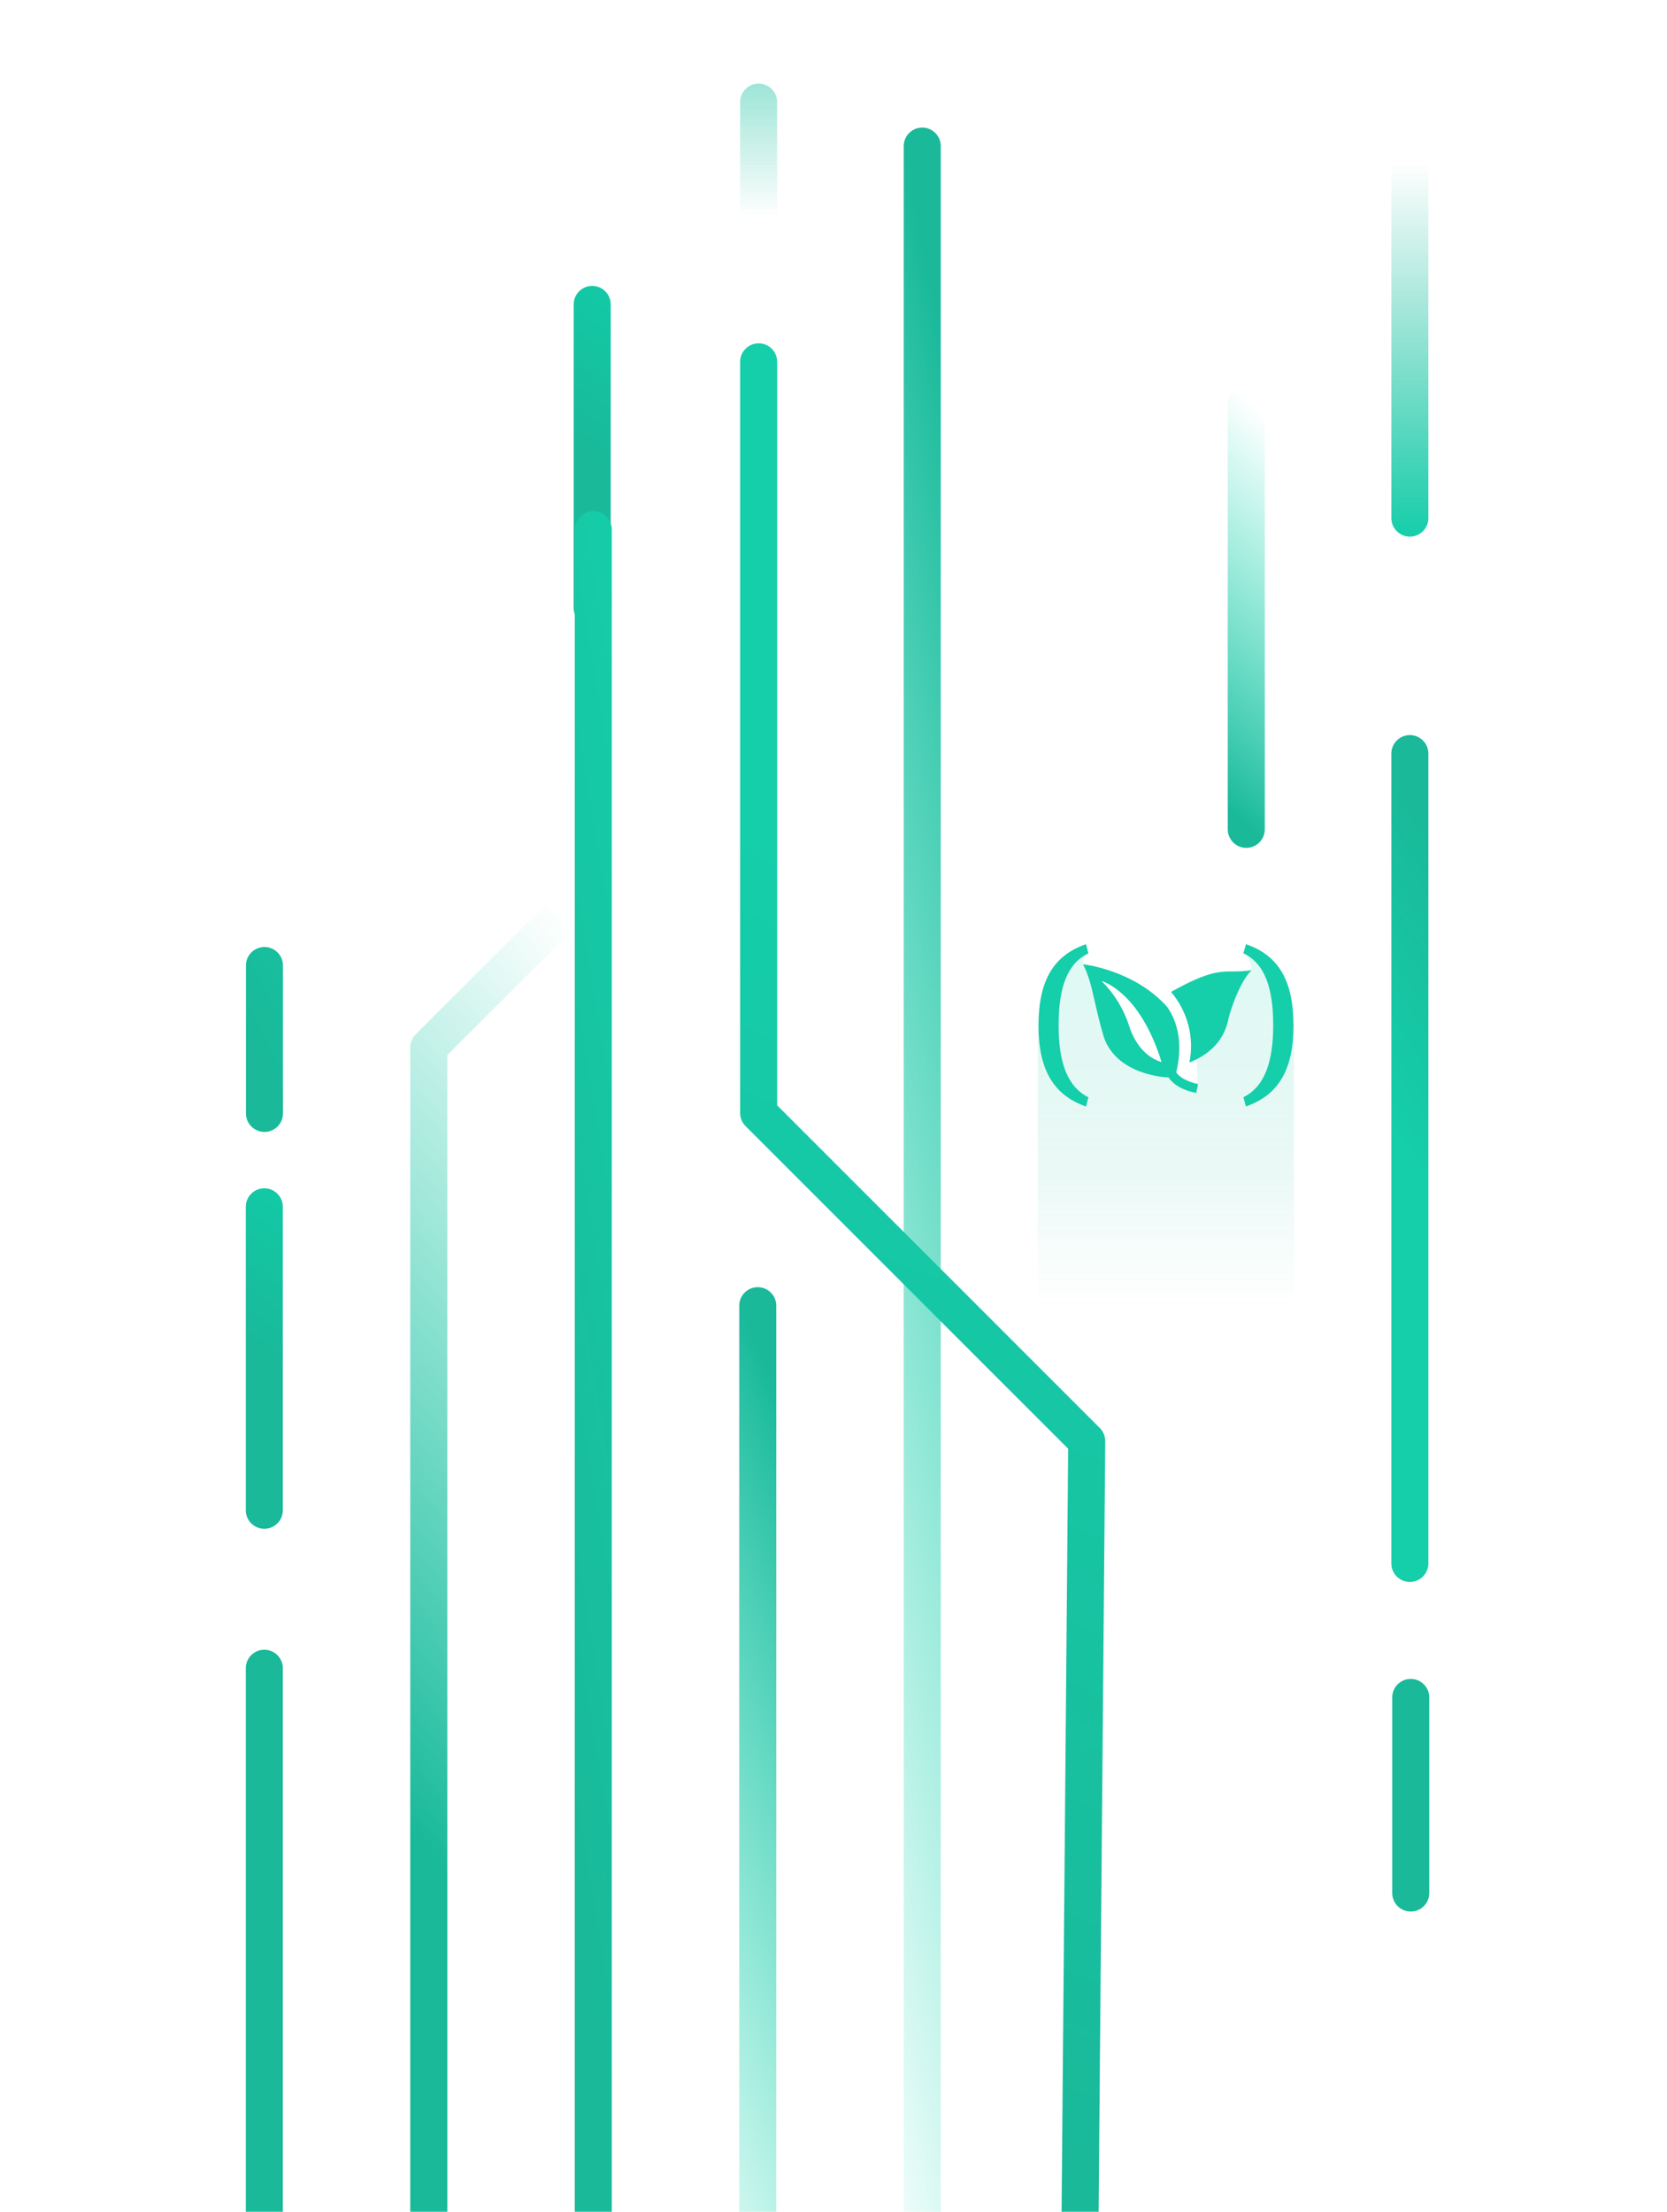 <svg width="618" height="820" viewBox="0 0 618 820" fill="none" xmlns="http://www.w3.org/2000/svg">
<mask id="mask0" mask-type="alpha" maskUnits="userSpaceOnUse" x="0" y="0" width="618" height="820">
<rect width="618" height="820" fill="#2F5C68"/>
</mask>
<g mask="url(#mask0)">
<path fill-rule="evenodd" clip-rule="evenodd" d="M522.67 586.41C518.879 586.41 515.805 583.336 515.805 579.545L515.805 279.354C515.805 275.563 518.879 272.489 522.67 272.489C526.462 272.489 529.535 275.563 529.535 279.354L529.535 579.545C529.535 583.336 526.462 586.41 522.67 586.41Z" fill="url(#paint0_linear)"/>
<path fill-rule="evenodd" clip-rule="evenodd" d="M522.67 198.921C518.879 198.921 515.805 195.848 515.805 192.056L515.805 51.865C515.805 48.074 518.879 45 522.67 45C526.462 45 529.535 48.074 529.535 51.865L529.535 192.056C529.535 195.848 526.462 198.921 522.67 198.921Z" fill="url(#paint1_linear)"/>
<path fill-rule="evenodd" clip-rule="evenodd" d="M462.024 314.289C458.232 314.289 455.159 311.215 455.159 307.423L455.158 149.663C455.158 145.871 458.232 142.797 462.024 142.797C465.815 142.797 468.889 145.871 468.889 149.663L468.889 307.423C468.889 311.215 465.815 314.289 462.024 314.289Z" fill="url(#paint2_linear)"/>
<path fill-rule="evenodd" clip-rule="evenodd" d="M523 708.588C519.208 708.588 516.135 705.515 516.135 701.723L516.135 629.224C516.135 625.432 519.208 622.359 523 622.359C526.792 622.359 529.865 625.432 529.865 629.224L529.865 701.723C529.865 705.515 526.792 708.588 523 708.588Z" fill="#19B99A"/>
<path fill-rule="evenodd" clip-rule="evenodd" d="M281.249 31C285.04 31 288.114 34.074 288.114 37.865L288.114 98.056C288.114 101.848 285.04 104.921 281.249 104.921C277.457 104.921 274.384 101.848 274.384 98.056L274.384 37.865C274.384 34.074 277.457 31 281.249 31Z" fill="url(#paint3_linear)"/>
<path fill-rule="evenodd" clip-rule="evenodd" d="M341.896 47.296C345.688 47.296 348.761 50.37 348.761 54.162L348.761 931.922C348.761 935.714 345.688 938.787 341.896 938.787C338.105 938.787 335.031 935.714 335.031 931.922L335.031 54.162C335.031 50.37 338.105 47.296 341.896 47.296Z" fill="url(#paint4_linear)"/>
<path fill-rule="evenodd" clip-rule="evenodd" d="M280.921 477.14C284.712 477.14 287.786 480.213 287.786 484.005L287.786 931.921C287.786 935.713 284.712 938.786 280.921 938.786C277.129 938.786 274.055 935.713 274.055 931.921L274.055 484.005C274.055 480.213 277.129 477.14 280.921 477.14Z" fill="url(#paint5_linear)"/>
<path fill-rule="evenodd" clip-rule="evenodd" d="M407.733 529.359C409.035 530.661 409.759 532.432 409.743 534.273L404.714 1118.39C404.682 1122.18 401.582 1125.23 397.79 1125.2C393.999 1125.16 390.952 1122.06 390.985 1118.27L395.989 537.033L276.397 417.444C275.11 416.157 274.387 414.41 274.387 412.59L274.387 134.131C274.387 130.34 277.46 127.266 281.252 127.266C285.043 127.266 288.117 130.34 288.117 134.131L288.117 409.746L407.733 529.359Z" fill="url(#paint6_linear)"/>
<path fill-rule="evenodd" clip-rule="evenodd" d="M219.543 105.98C223.334 105.98 226.408 109.054 226.408 112.846L226.408 225.331C226.408 229.122 223.334 232.196 219.543 232.196C215.751 232.196 212.678 229.122 212.678 225.331L212.678 112.846C212.678 109.054 215.751 105.98 219.543 105.98Z" fill="url(#paint7_linear)"/>
<path fill-rule="evenodd" clip-rule="evenodd" d="M219.943 189.467C223.735 189.467 226.809 192.541 226.809 196.332L226.808 931.923C226.808 935.714 223.735 938.788 219.943 938.788C216.152 938.788 213.078 935.714 213.078 931.923L213.078 196.332C213.078 192.541 216.152 189.467 219.943 189.467Z" fill="url(#paint8_linear)"/>
<path fill-rule="evenodd" clip-rule="evenodd" d="M283.553 263.674C286.234 266.355 286.234 270.702 283.553 273.383L165.829 391.107L165.829 931.922C165.829 935.714 162.755 938.787 158.963 938.787C155.172 938.787 152.098 935.713 152.098 931.922L152.098 388.263C152.098 386.443 152.822 384.697 154.109 383.409L273.844 263.674C276.525 260.993 280.872 260.993 283.553 263.674Z" fill="url(#paint9_linear)"/>
<path fill-rule="evenodd" clip-rule="evenodd" d="M97.988 611.535C101.779 611.535 104.853 614.609 104.853 618.4L104.853 931.923C104.853 935.715 101.779 938.789 97.987 938.789C94.196 938.789 91.122 935.715 91.122 931.923L91.122 618.4C91.122 614.609 94.196 611.535 97.988 611.535Z" fill="#19B99A"/>
<path fill-rule="evenodd" clip-rule="evenodd" d="M98.043 351.038C101.834 351.038 104.908 354.112 104.908 357.903L104.908 412.728C104.908 416.519 101.834 419.593 98.043 419.593C94.251 419.593 91.177 416.519 91.177 412.728L91.177 357.903C91.177 354.112 94.251 351.038 98.043 351.038Z" fill="url(#paint10_linear)"/>
<path fill-rule="evenodd" clip-rule="evenodd" d="M97.987 440.487C101.778 440.487 104.852 443.56 104.852 447.352L104.852 559.837C104.852 563.629 101.778 566.702 97.987 566.702C94.195 566.702 91.122 563.629 91.122 559.837L91.122 447.352C91.122 443.56 94.195 440.487 97.987 440.487Z" fill="url(#paint11_linear)"/>
</g>
<path opacity="0.7" d="M384.713 379.988C384.713 379.988 398.5 353.493 400 353.493C400.657 353.493 402.792 352.632 403 353.493C401.5 354.5 401.5 357.485 401.5 357.485L425.713 395.488L433.713 396.988L444 401.993C444 401.993 444 397.493 443.5 392.493C443 387.493 451.669 363.262 463.713 359.988C464.726 359.713 463 355.5 462 353.5C462.061 353.23 464.312 354.542 464.5 354.492C469.455 353.192 479.713 379.988 479.713 379.988V520.988H384.713V379.988Z" fill="url(#paint12_linear)"/>
<path fill-rule="evenodd" clip-rule="evenodd" d="M403.501 353.403C395.614 357.118 392.451 366.187 392.451 380.051C392.451 393.662 395.609 402.786 403.501 406.769L402.616 410.172C390.495 405.922 385 396.475 385 380.106C385 363.611 390.495 354.159 402.616 350L403.501 353.403ZM408.383 363.647C413.061 368.287 416.56 373.979 418.589 380.247H418.574C419.686 383.822 422.958 391.388 430.625 393.702C422.499 367.357 408.383 363.647 408.383 363.647ZM436.159 397.017C436.108 397.235 436.072 397.394 436.055 397.488L436.07 397.473C436.75 398.623 438.734 400.71 444.156 401.844L443.46 405.156C437.176 403.84 434.431 401.294 433.234 399.404C431.913 399.379 414.085 398.441 409.253 384.532C407.645 379.116 406.667 374.812 405.833 371.141L405.833 371.141L405.833 371.141C404.598 365.708 403.678 361.663 401.5 357.451C401.5 357.451 420.203 359.382 432.611 373.134C439.466 382.708 436.78 394.33 436.159 397.017ZM434.125 367.697L434.119 367.69V367.7L434.125 367.697ZM434.125 367.697C440.296 374.907 442.815 384.551 440.957 393.859C450.651 389.992 454.412 383.509 455.556 377.026C455.556 377.026 458.861 364.741 463.998 359.634C461.175 360.077 459.057 360.089 457.069 360.1C451.91 360.129 447.621 360.152 434.125 367.697ZM479.522 380.101C479.522 363.611 474.04 354.154 461.908 350L460.96 353.383C468.852 357.098 472.011 366.157 472.011 380.02C472.011 393.632 468.857 402.771 460.96 406.739L461.906 410.136C474.027 405.922 479.522 396.485 479.522 380.101Z" fill="url(#paint13_linear)"/>
<defs>
<linearGradient id="paint0_linear" x1="528.777" y1="437.598" x2="591.17" y2="395.796" gradientUnits="userSpaceOnUse">
<stop stop-color="#15CEAA"/>
<stop offset="1" stop-color="#19B99A"/>
</linearGradient>
<linearGradient id="paint1_linear" x1="523" y1="199" x2="523" y2="60.5" gradientUnits="userSpaceOnUse">
<stop stop-color="#15CEAA"/>
<stop offset="1" stop-color="#19B99A" stop-opacity="0"/>
</linearGradient>
<linearGradient id="paint2_linear" x1="462.63" y1="148.306" x2="378.951" y2="241.023" gradientUnits="userSpaceOnUse">
<stop stop-color="#0BDDB4" stop-opacity="0"/>
<stop offset="0.943" stop-color="#19B99A"/>
</linearGradient>
<linearGradient id="paint3_linear" x1="281" y1="-37" x2="281" y2="80.5" gradientUnits="userSpaceOnUse">
<stop stop-color="#15CEAA"/>
<stop offset="1" stop-color="#19B99A" stop-opacity="0"/>
</linearGradient>
<linearGradient id="paint4_linear" x1="341.29" y1="910.151" x2="519.598" y2="872.147" gradientUnits="userSpaceOnUse">
<stop stop-color="#0BDDB4" stop-opacity="0"/>
<stop offset="0.943" stop-color="#19B99A"/>
</linearGradient>
<linearGradient id="paint5_linear" x1="280.314" y1="923.958" x2="439.718" y2="858.348" gradientUnits="userSpaceOnUse">
<stop stop-color="#0BDDB4" stop-opacity="0"/>
<stop offset="0.943" stop-color="#19B99A"/>
</linearGradient>
<linearGradient id="paint6_linear" x1="275.145" y1="304.959" x2="118.486" y2="694.336" gradientUnits="userSpaceOnUse">
<stop stop-color="#15CEAA"/>
<stop offset="1" stop-color="#19B99A"/>
</linearGradient>
<linearGradient id="paint7_linear" x1="222.687" y1="31.204" x2="155.635" y2="121.275" gradientUnits="userSpaceOnUse">
<stop stop-color="#0BDCB3"/>
<stop offset="1" stop-color="#19B99A"/>
</linearGradient>
<linearGradient id="paint8_linear" x1="239.105" y1="221.56" x2="135.64" y2="238.647" gradientUnits="userSpaceOnUse">
<stop stop-color="#15CEAA"/>
<stop offset="1" stop-color="#19B99A"/>
</linearGradient>
<linearGradient id="paint9_linear" x1="175.267" y1="301.872" x2="-73.818" y2="518.6" gradientUnits="userSpaceOnUse">
<stop stop-color="#15CEAA" stop-opacity="0"/>
<stop offset="0.802" stop-color="#19B99A"/>
</linearGradient>
<linearGradient id="paint10_linear" x1="128.933" y1="265.832" x2="50.417" y2="307.231" gradientUnits="userSpaceOnUse">
<stop stop-color="#15CEAA"/>
<stop offset="1" stop-color="#19B99A"/>
</linearGradient>
<linearGradient id="paint11_linear" x1="101.131" y1="365.71" x2="34.079" y2="455.782" gradientUnits="userSpaceOnUse">
<stop stop-color="#0BDCB3"/>
<stop offset="1" stop-color="#19B99A"/>
</linearGradient>
<linearGradient id="paint12_linear" x1="432.213" y1="355" x2="432.213" y2="492" gradientUnits="userSpaceOnUse">
<stop stop-color="#65E4CC" stop-opacity="0.29"/>
<stop offset="0.603" stop-color="#19B99A" stop-opacity="0.12"/>
<stop offset="0.945" stop-color="#19B99A" stop-opacity="0"/>
</linearGradient>
<linearGradient id="paint13_linear" x1="435.589" y1="349.726" x2="390.128" y2="466.243" gradientUnits="userSpaceOnUse">
<stop offset="0.13" stop-color="#15CEAA"/>
<stop offset="1" stop-color="#15CEAA"/>
</linearGradient>
</defs>
</svg>
